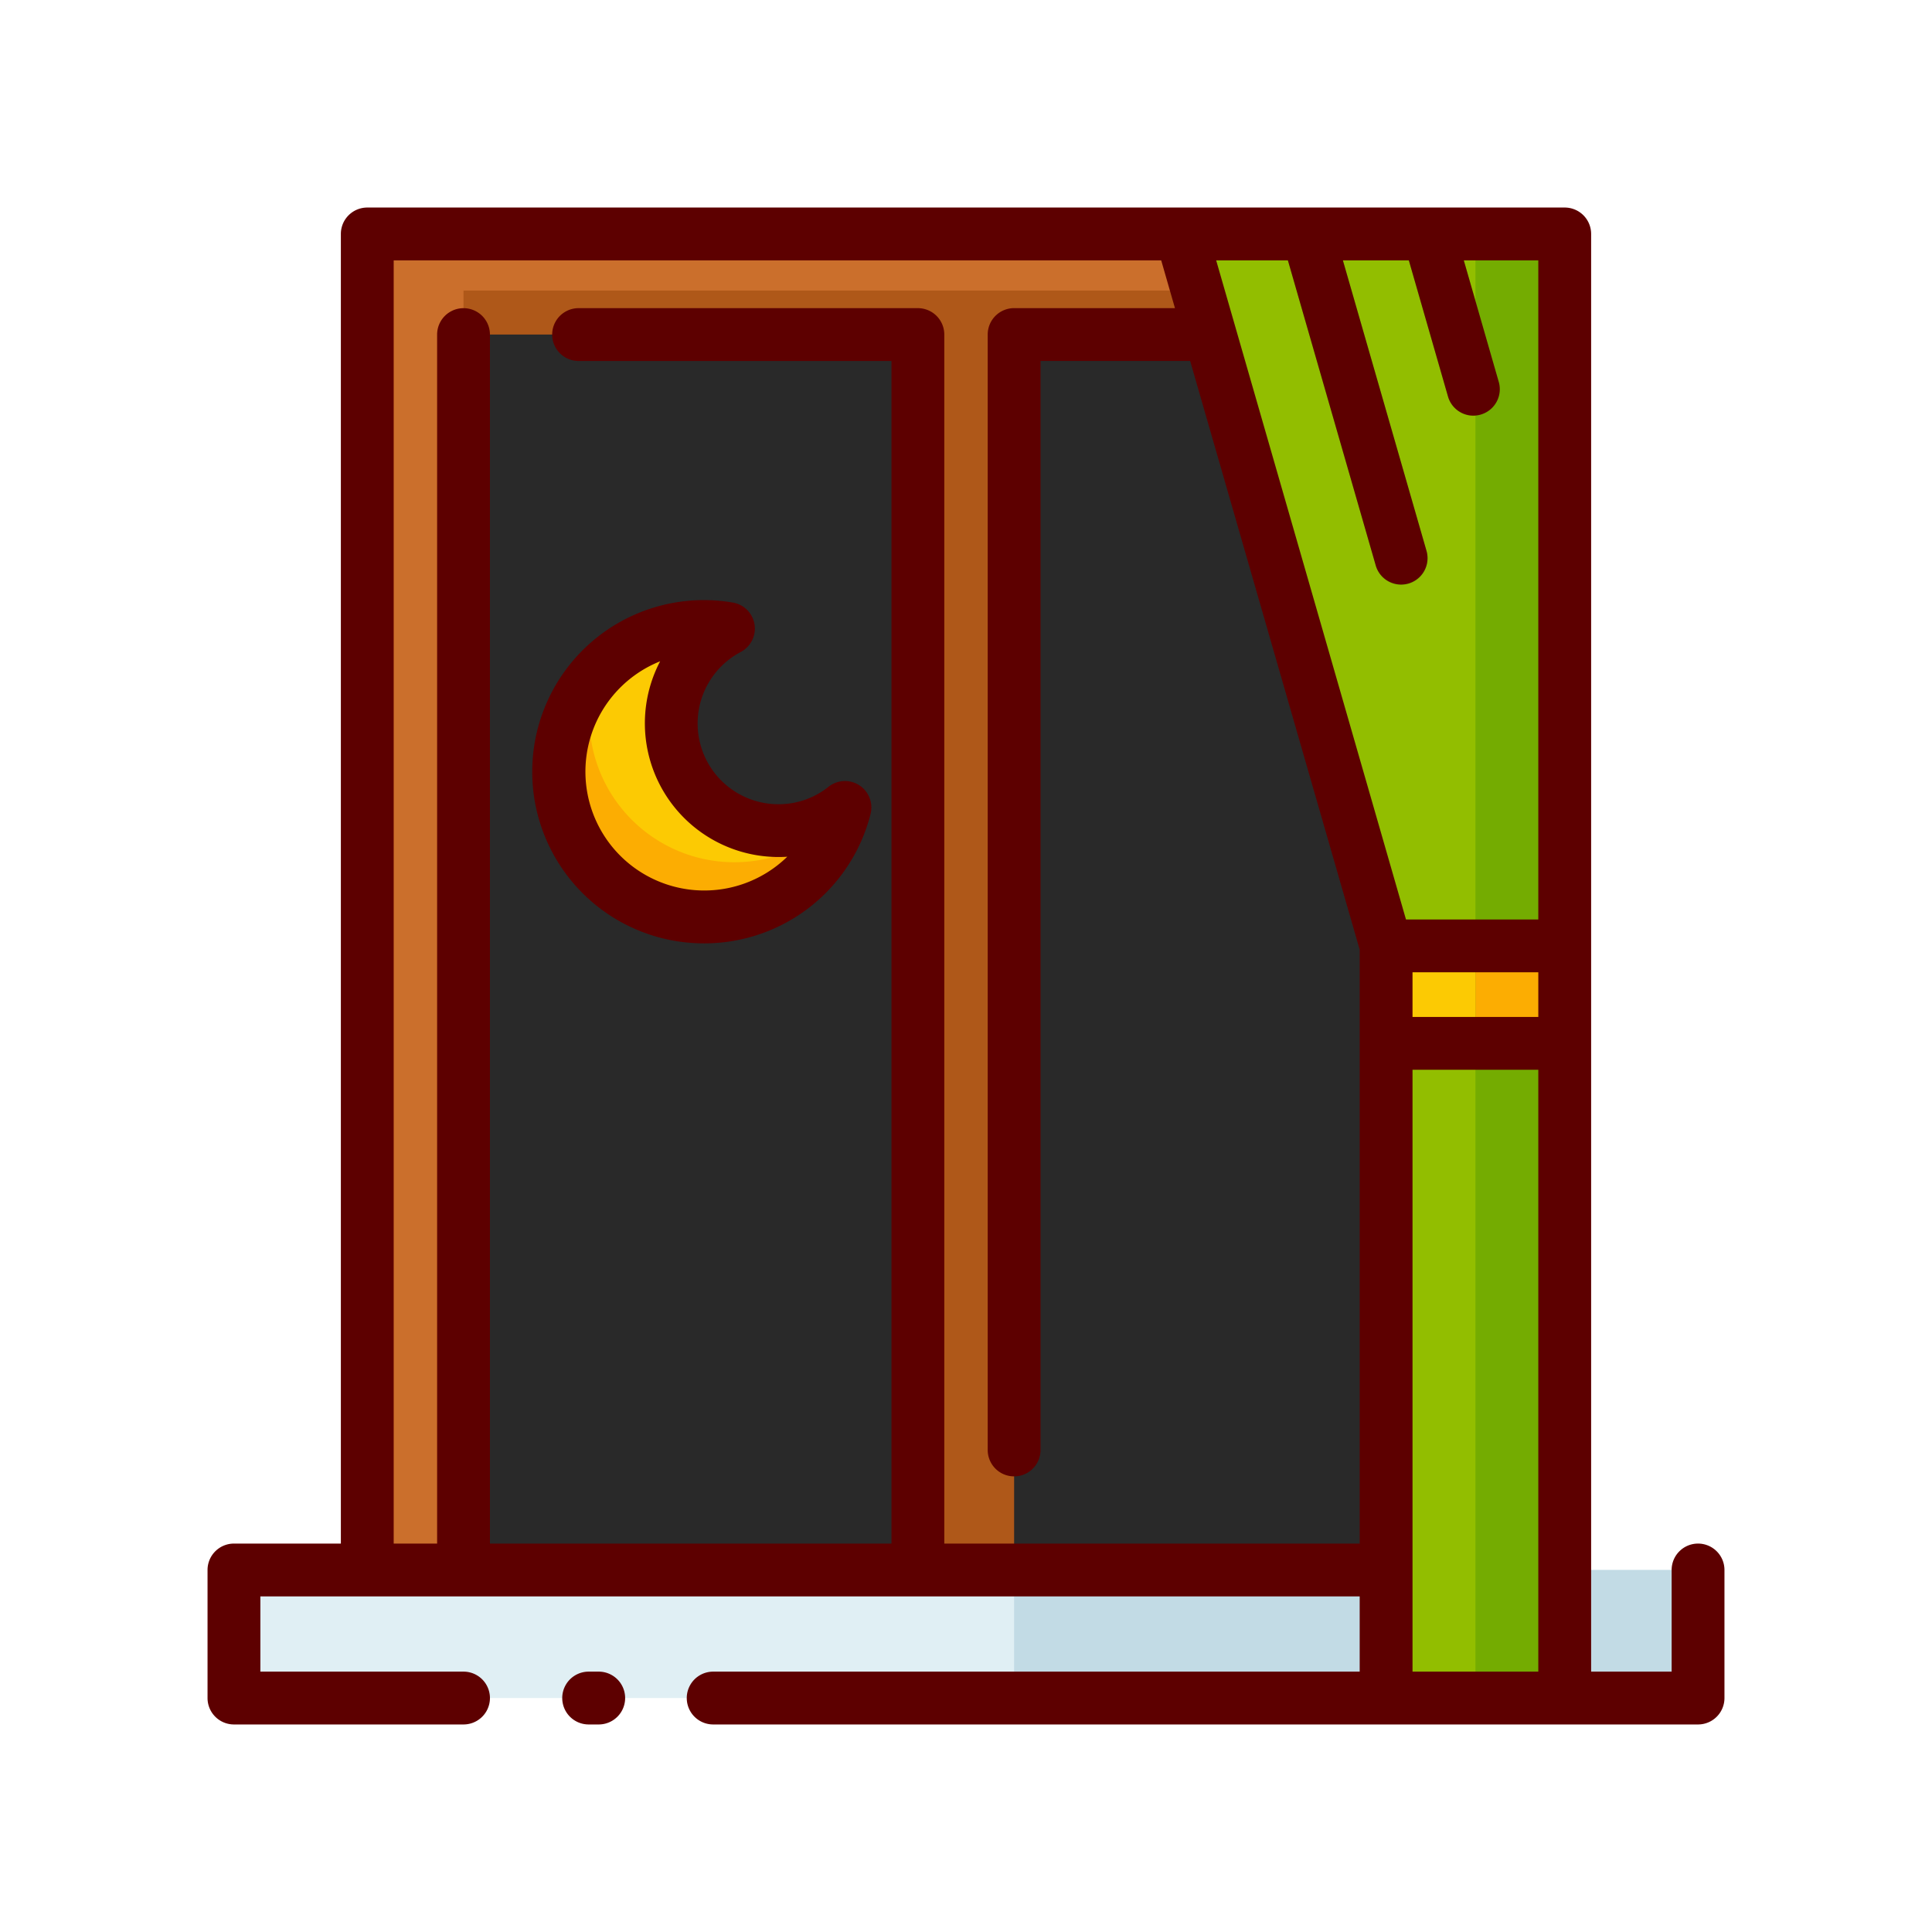 <svg id="Layer_1" data-name="Layer 1" xmlns="http://www.w3.org/2000/svg" viewBox="0 0 128 128"><title>WINDOWS</title><rect x="24.333" y="15.5" width="79.333" height="88.516" style="fill:#cb6f2c"/><rect x="64" y="19.25" width="33.75" height="85.057" style="fill:#af5819"/><rect x="30.71" y="19.25" width="33.29" height="85.057" style="fill:#af5819"/><rect x="30.71" y="22.164" width="30.101" height="81.852" style="fill:#292929"/><rect x="67.188" y="22.164" width="30.101" height="81.852" style="fill:#292929"/><polygon points="103.67 15.5 103.67 62.67 91.83 62.67 78.25 15.5 103.67 15.5" style="fill:#92be00"/><path d="M51.578,55.029a7.1,7.1,0,0,1-3.313-13.385,9.621,9.621,0,1,0,7.716,11.849A7.067,7.067,0,0,1,51.578,55.029Z" style="fill:#fcad02"/><rect x="97.75" y="15.5" width="5.917" height="47.167" style="fill:#74ac01"/><path d="M93.32,38.68a2.071,2.071,0,0,1-.49.07,1.749,1.749,0,0,1-1.68-1.27l-6.19-21.5a1.593,1.593,0,0,1-.07-.48h3.58l6.04,21.01A1.748,1.748,0,0,1,93.32,38.68Z" style="fill:#74ac01"/><path d="M98.11,27.49a2.118,2.118,0,0,1-.49.06,1.74,1.74,0,0,1-1.68-1.26L92.97,15.98a1.6,1.6,0,0,1-.07-.48h3.58l2.82,9.82A1.748,1.748,0,0,1,98.11,27.49Z" style="fill:#74ac01"/><path d="M51.578,55.029a7.094,7.094,0,0,1-4.933-12.2,13.859,13.859,0,0,1,1.62-1.183,11.911,11.911,0,0,0-1.6-.144,9.593,9.593,0,0,0-7.23,3.286,9.613,9.613,0,0,0,16.442,9.068c.036-.12.077-.238.108-.361A7.067,7.067,0,0,1,51.578,55.029Z" style="fill:#fcca03"/><rect x="15.5" y="104.016" width="97" height="8.484" style="fill:#e0eff4"/><rect x="67.188" y="104.016" width="45.312" height="8.484" style="fill:#c2dbe5"/><rect x="91.833" y="62.667" width="11.833" height="49.833" style="fill:#92be00"/><rect x="91.833" y="62.667" width="11.833" height="6.458" style="fill:#fcca03"/><rect x="97.75" y="62.667" width="5.917" height="49.833" style="fill:#74ac01"/><rect x="97.75" y="62.667" width="5.917" height="6.458" style="fill:#fcad02"/><path d="M39.667,110.75H39a1.75,1.75,0,0,0,0,3.5h.667a1.75,1.75,0,0,0,0-3.5Z" style="fill:#5d0000"/><path d="M112.5,102.266a1.75,1.75,0,0,0-1.75,1.75v6.734h-5.333V15.5a1.75,1.75,0,0,0-1.75-1.75H24.333a1.75,1.75,0,0,0-1.75,1.75v86.766H15.5a1.75,1.75,0,0,0-1.75,1.75V112.5a1.75,1.75,0,0,0,1.75,1.75H30.71a1.75,1.75,0,1,0,0-3.5H17.25v-4.984H90.083v4.984H47.25a1.75,1.75,0,0,0,0,3.5H112.5a1.75,1.75,0,0,0,1.75-1.75v-8.484A1.75,1.75,0,0,0,112.5,102.266ZM93.583,64.417h8.334v2.958H93.583Zm8.334-3.5H93.15L80.575,17.25h4.751l5.825,20.229a1.75,1.75,0,0,0,3.363-.969L88.969,17.25h4.37l2.6,9.038a1.75,1.75,0,0,0,3.363-.969L96.98,17.25h4.937ZM62.562,102.266v-80.1a1.75,1.75,0,0,0-1.75-1.75H38.333a1.75,1.75,0,0,0,0,3.5H59.062v78.352H32.46v-80.1a1.75,1.75,0,0,0-3.5,0v80.1H26.083V17.25h50.85l.911,3.164H67.188a1.75,1.75,0,0,0-1.75,1.75v73.9a1.75,1.75,0,1,0,3.5,0V23.914h9.913l11.231,39v39.352ZM93.583,70.875h8.334V110.75H93.583Z" style="fill:#5d0000"/><path d="M46.662,62.5a11.357,11.357,0,0,0,11.016-8.576,1.75,1.75,0,0,0-2.783-1.8,5.291,5.291,0,0,1-3.316,1.158,5.352,5.352,0,0,1-2.5-10.088,1.75,1.75,0,0,0-.528-3.273A11.371,11.371,0,1,0,46.662,62.5ZM43.735,43.814a8.857,8.857,0,0,0,7.843,12.965q.292,0,.58-.019a7.874,7.874,0,1,1-8.423-12.947Z" style="fill:#5d0000"/></svg>